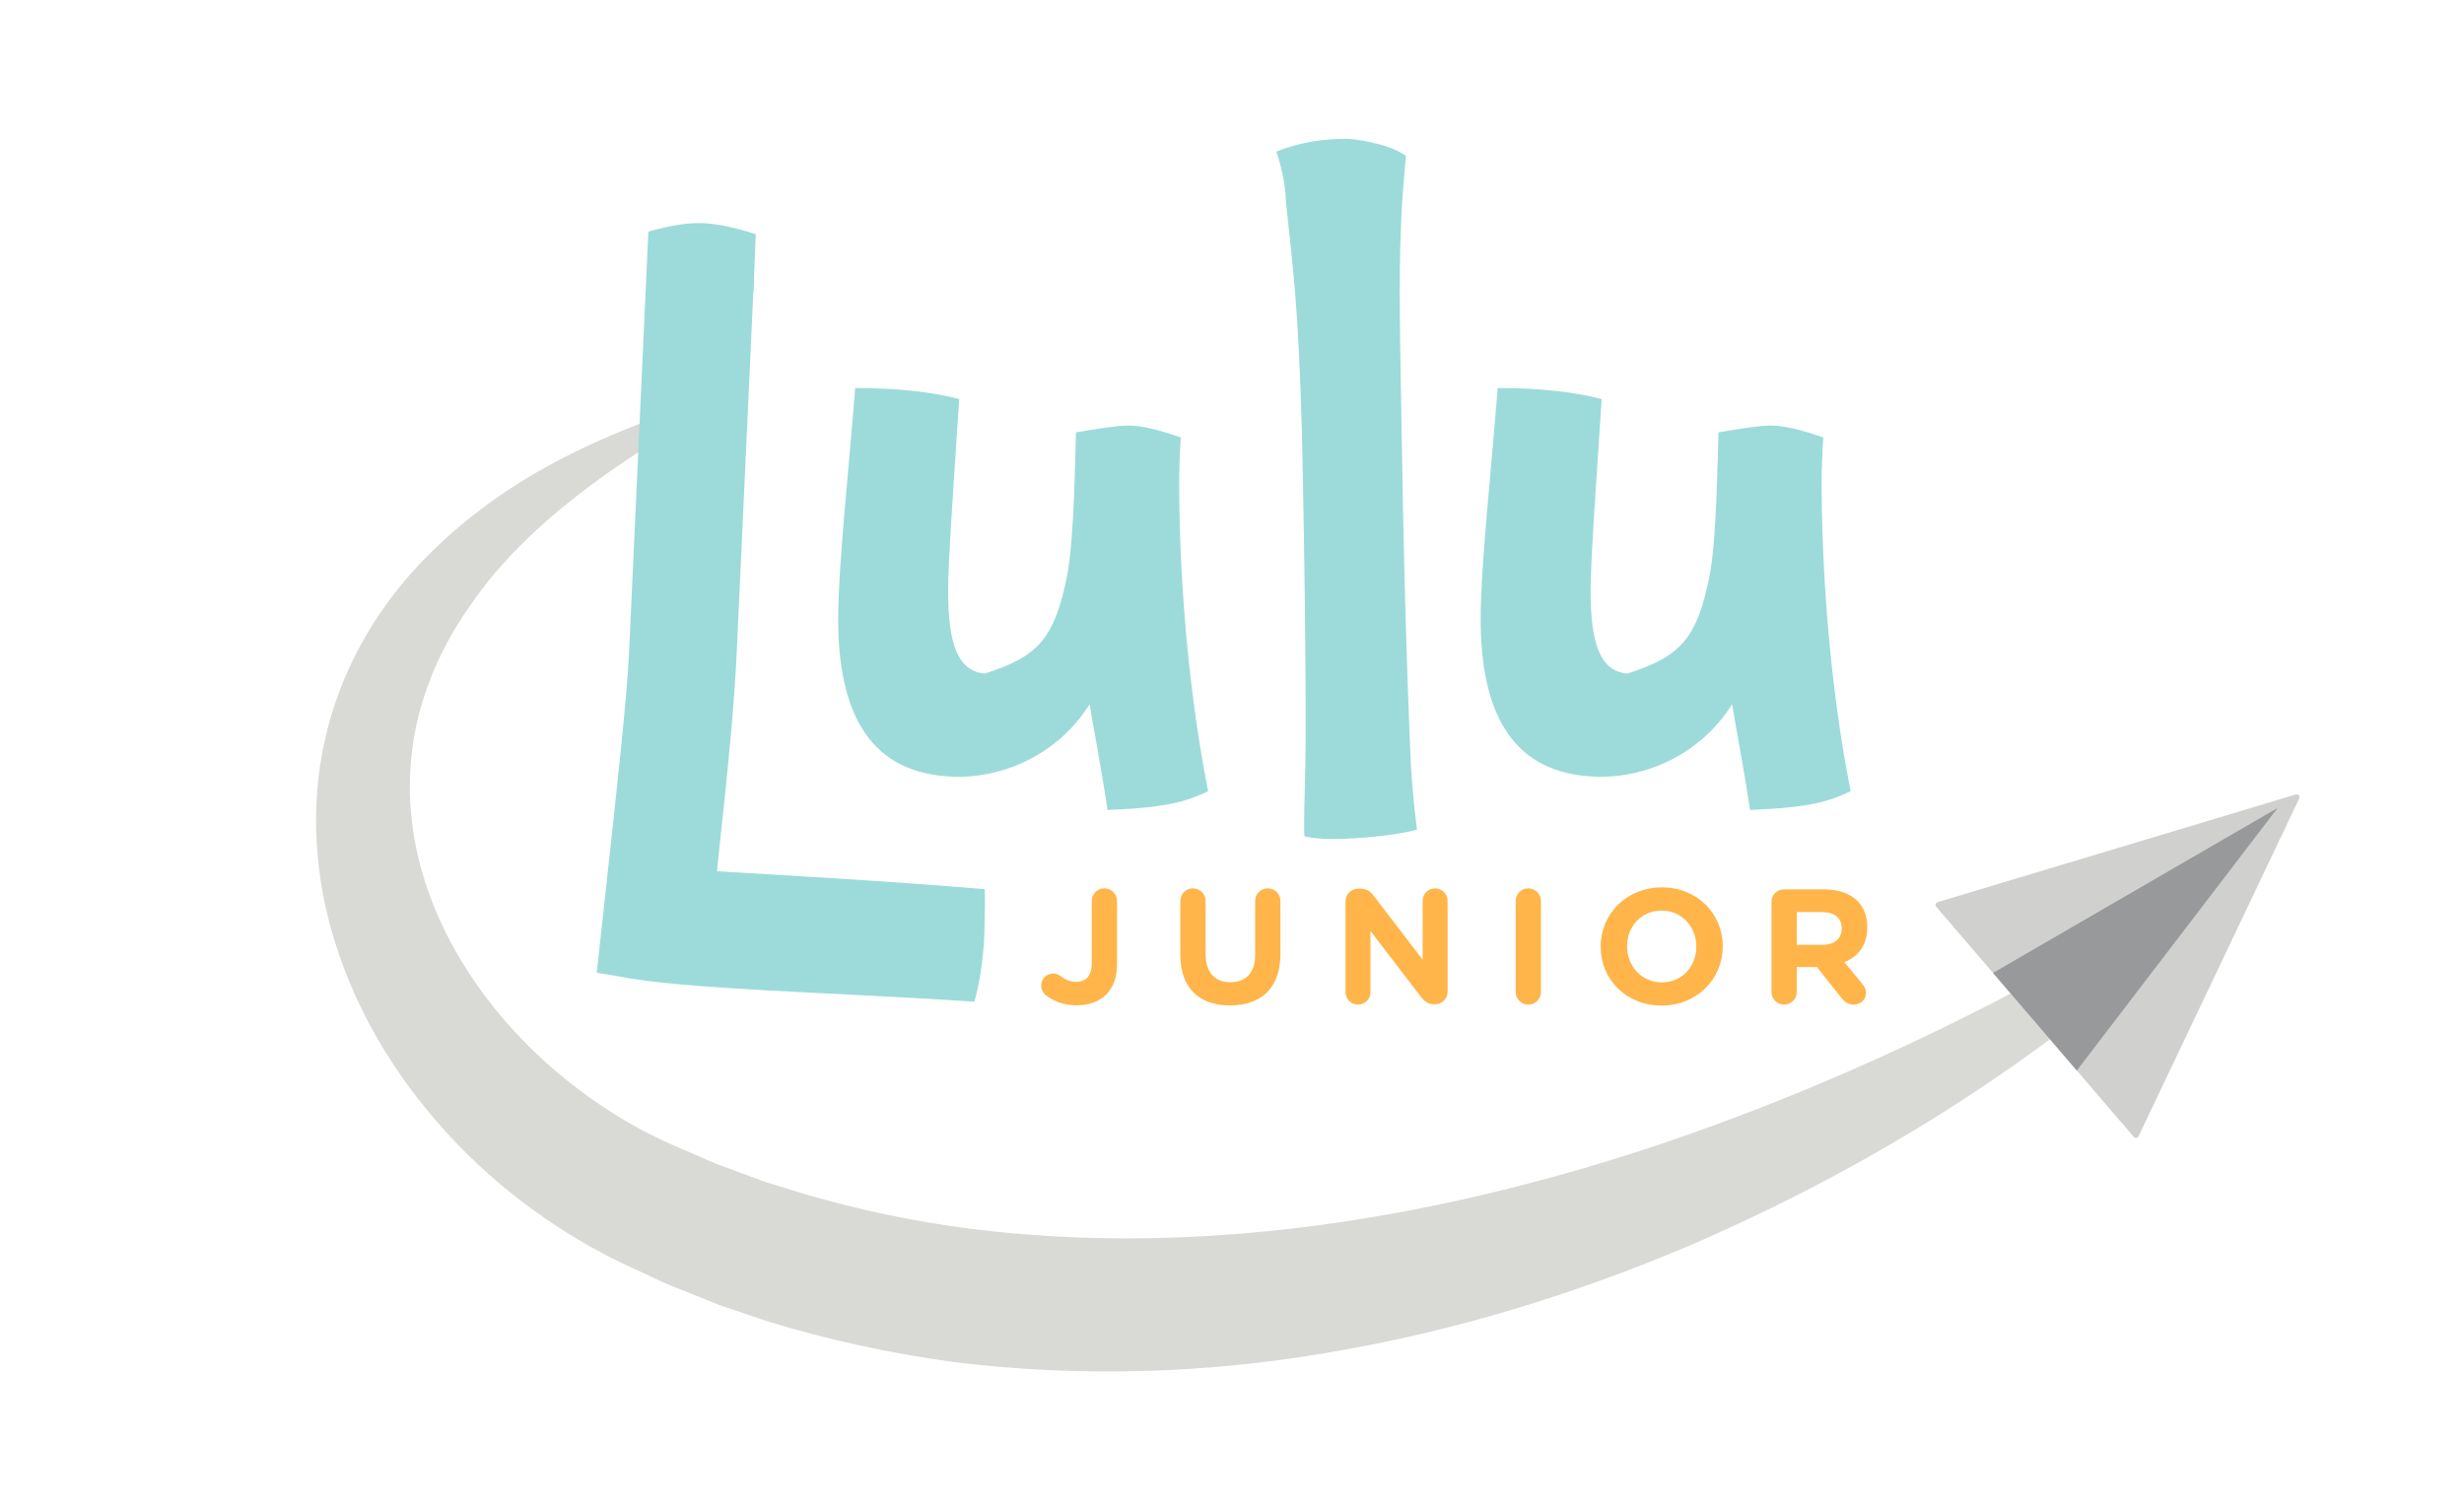 <?xml version="1.0" encoding="utf-8"?>
<!-- Generator: Adobe Illustrator 25.1.0, SVG Export Plug-In . SVG Version: 6.00 Build 0)  -->
<svg version="1.1" id="Layer_1" xmlns="http://www.w3.org/2000/svg" xmlns:xlink="http://www.w3.org/1999/xlink" x="0px" y="0px"
	 viewBox="0 0 620 380" style="enable-background:new 0 0 620 380;" xml:space="preserve">
<style type="text/css">
	.st0{fill:#FFB549;}
	.st1{fill:#D9D9D6;}
	.st2{fill:#9CDBD9;}
	.st3{fill:#D0D0CE;}
	.st4{fill:#97999B;}
</style>
<g>
	<g>
		<path class="st0" d="M263.19,250.426c-0.66-0.492-1.194-1.437-1.194-2.424
			c0-1.683,1.321-3.039,3.011-3.039c0.787,0,1.279,0.207,1.897,0.66
			c1.282,0.941,2.399,1.433,3.843,1.433c2.473,0,3.963-1.433,3.963-4.76v-15.608
			c0-1.764,1.402-3.162,3.176-3.162c1.774,0,3.179,1.398,3.179,3.162v15.893
			c0,3.411-0.991,5.955-2.726,7.679c-1.774,1.767-4.374,2.67-7.511,2.67
			C267.526,252.931,265.007,251.821,263.19,250.426"/>
		<path class="st0" d="M297.001,240.201v-13.511c0-1.767,1.405-3.162,3.179-3.162
			c1.774,0,3.176,1.395,3.176,3.162v13.346c0,4.683,2.354,7.103,6.236,7.103
			c3.878,0,6.232-2.34,6.232-6.896v-13.553c0-1.767,1.405-3.162,3.179-3.162
			c1.774,0,3.179,1.395,3.179,3.162v13.304c0,8.709-4.915,12.977-12.675,12.977
			C301.747,252.971,297.001,248.661,297.001,240.201"/>
		<path class="st0" d="M338.572,226.773c0-1.767,1.405-3.162,3.179-3.162h0.66
			c1.528,0,2.438,0.738,3.302,1.848l12.26,16.016v-14.825
			c0-1.725,1.405-3.12,3.137-3.12c1.732,0,3.137,1.395,3.137,3.12v22.873
			c0,1.767-1.405,3.162-3.179,3.162h-0.207c-1.525,0-2.435-0.738-3.302-1.848
			l-12.71-16.588v15.397c0,1.725-1.405,3.123-3.141,3.123
			c-1.732,0-3.137-1.398-3.137-3.123V226.773z"/>
		<path class="st0" d="M381.385,226.69c0-1.767,1.405-3.162,3.179-3.162
			s3.176,1.395,3.176,3.162v22.915c0,1.767-1.402,3.162-3.176,3.162
			s-3.179-1.395-3.179-3.162V226.69z"/>
		<path class="st0" d="M426.832,238.23v-0.081c0-4.929-3.632-9.035-8.751-9.035
			c-5.118,0-8.67,4.022-8.67,8.951v0.084c0,4.925,3.636,9.032,8.754,9.032
			C423.284,247.181,426.832,243.159,426.832,238.23 M402.768,238.23v-0.081
			c0-8.175,6.478-14.867,15.397-14.867c8.916,0,15.313,6.611,15.313,14.783v0.084
			c0,8.171-6.481,14.863-15.397,14.863C409.165,253.013,402.768,246.402,402.768,238.23
			"/>
		<path class="st0" d="M458.541,237.74c3.095,0,4.869-1.644,4.869-4.068v-0.081
			c0-2.712-1.897-4.107-4.995-4.107h-6.313v8.255H458.541z M445.744,226.937
			c0-1.767,1.405-3.162,3.179-3.162h10.03c3.675,0,6.524,1.026,8.421,2.916
			c1.609,1.602,2.477,3.861,2.477,6.569v0.084c0,4.514-2.269,7.307-5.775,8.747
			l4.416,5.336c0.618,0.78,1.029,1.437,1.029,2.424
			c0,1.764-1.486,2.916-3.014,2.916c-1.44,0-2.392-0.699-3.134-1.644l-6.193-7.802
			h-5.076v6.285c0,1.764-1.402,3.162-3.179,3.162
			c-1.774,0-3.179-1.398-3.179-3.162V226.937z"/>
	</g>
	<path class="st1" d="M186.757,97.86c-13.096,7.798-26.259,15.399-38.146,24.268
		c-11.852,8.861-22.597,18.806-30.46,30.471
		c-8.085,11.423-13.173,24.295-14.587,37.332
		c-1.437,13.051,0.741,26.214,5.737,38.398
		c10.052,24.439,30.382,44.723,53.967,56.937l4.49,2.169l4.854,2.097
		c3.273,1.349,6.434,2.952,9.786,4.105l9.954,3.683l10.149,3.131
		c13.595,3.964,27.511,6.904,41.635,8.713c56.651,7.161,115.404-2.072,171.229-20.471
		c53.304-17.71,104.309-43.499,152.553-75.385
		c2.432-1.607,2.665,0.143,0.305,2.598
		c-18.796,19.557-39.909,37.023-62.32,52.723
		c-25.274,17.644-52.536,32.622-81.132,44.93
		c-28.667,12.115-58.792,21.399-89.923,26.662
		c-31.083,5.413-63.236,6.411-95.056,2.464c-15.879-2.197-31.651-5.571-47.035-10.349
		l-11.445-3.875l-11.226-4.488c-3.767-1.429-7.344-3.321-11.019-4.965
		c-1.833-0.861-3.638-1.676-5.475-2.608l-5.604-3.024
		c-14.713-8.428-27.972-19.214-38.882-32.111
		c-10.962-12.818-19.659-27.759-24.792-44.122
		c-5.129-16.3-6.392-34.206-2.547-51.013
		c3.713-16.842,12.383-32.071,23.569-43.944
		c11.198-11.911,24.467-21.13,38.412-28.007
		C157.707,107.239,172.164,102.239,186.757,97.86z"/>
	<g>
		<g>
			<g>
				<path class="st2" d="M247.743,232.098c0,6.221-0.856,14.158-2.572,19.948
					c-34.532-2.359-72.93-3.006-89.873-6.437l-5.148-0.856l1.929-17.589
					c3.219-29.384,5.578-50.406,6.221-63.274l4.842-105.609
					c6.004-1.716,9.866-2.146,12.868-2.146c3.432,0,8.15,0.856,14.158,2.789
					l-0.43,10.509c0,1.503,0,3.002-0.213,4.718l-4.199,91.025
					c-0.643,12.442-1.716,24.441-4.935,54.042
					c21.235,1.286,41.396,2.359,67.352,4.505
					C247.956,225.439,247.743,229.739,247.743,232.098z"/>
			</g>
		</g>
		<g>
			<path class="st2" d="M278.678,203.805c-1.286-9.01-3.645-21.235-4.501-26.599
				c-8.153,12.871-21.664,18.232-32.82,18.232c-20.375,0-30.457-13.085-30.457-39.68
				c0-12.871,2.572-36.465,4.292-58.129c10.939,0,19.732,1.073,26.166,2.789
				c-1.499,22.737-2.789,40.97-2.789,48.263c0,13.728,2.576,20.162,9.223,20.805
				c13.301-4.292,17.589-8.58,20.808-25.096c1.716-9.436,1.929-29.601,2.146-35.605
				c5.148-0.86,10.296-1.716,13.085-1.716c3.432,0,7.72,1.073,13.298,3.002
				c-0.217,2.572-0.43,8.15-0.43,10.726c0,22.307,1.929,51.049,7.294,78.291
				C298.414,201.659,294.126,203.162,278.678,203.805z"/>
			<path class="st2" d="M335.315,211.099c-2.576,0-5.148-0.217-7.08-0.643
				c-0.213-2.146,0-9.01,0.217-17.806c0.213-10.296,0-46.331-0.86-83.652
				c-0.856-31.317-2.146-40.616-4.075-58.635c0-4.075-1.286-9.01-2.359-12.225
				c6.004-2.362,11.582-3.219,18.016-3.219c0.43,0,9.869,0.856,14.587,4.288
				c-0.43,4.935-0.86,9.653-1.073,13.944c-0.643,13.085-0.643,21.74,0,55.633
				c0.43,29.384,1.286,60.915,2.359,84.295
				c0.43,6.864,1.073,12.225,1.503,15.657
				C353.118,209.809,343.252,211.099,335.315,211.099z"/>
			<path class="st2" d="M440.343,203.805c-1.286-9.01-3.645-21.235-4.501-26.599
				c-8.153,12.871-21.664,18.232-32.82,18.232c-20.375,0-30.457-13.085-30.457-39.68
				c0-12.871,2.572-36.465,4.292-58.129c10.939,0,19.732,1.073,26.166,2.789
				c-1.499,22.737-2.789,40.97-2.789,48.263c0,13.728,2.576,20.162,9.223,20.805
				c13.301-4.292,17.589-8.58,20.808-25.096c1.716-9.436,1.929-29.601,2.146-35.605
				c5.148-0.86,10.296-1.716,13.085-1.716c3.432,0,7.72,1.073,13.298,3.002
				c-0.217,2.572-0.43,8.15-0.43,10.726c0,22.307,1.929,51.049,7.294,78.291
				C460.078,201.659,455.79,203.162,440.343,203.805z"/>
		</g>
	</g>
	<path class="st3" d="M578.543,200.896l-40.435,85.005
		c-0.224,0.47-0.857,0.555-1.196,0.16l-49.713-57.909
		c-0.339-0.395-0.16-1.008,0.339-1.158l90.148-27.096
		C578.283,199.718,578.811,200.333,578.543,200.896z"/>
	<polygon class="st4" points="522.574,269.359 573.102,203.294 501.491,244.801 	"/>
</g>
</svg>

